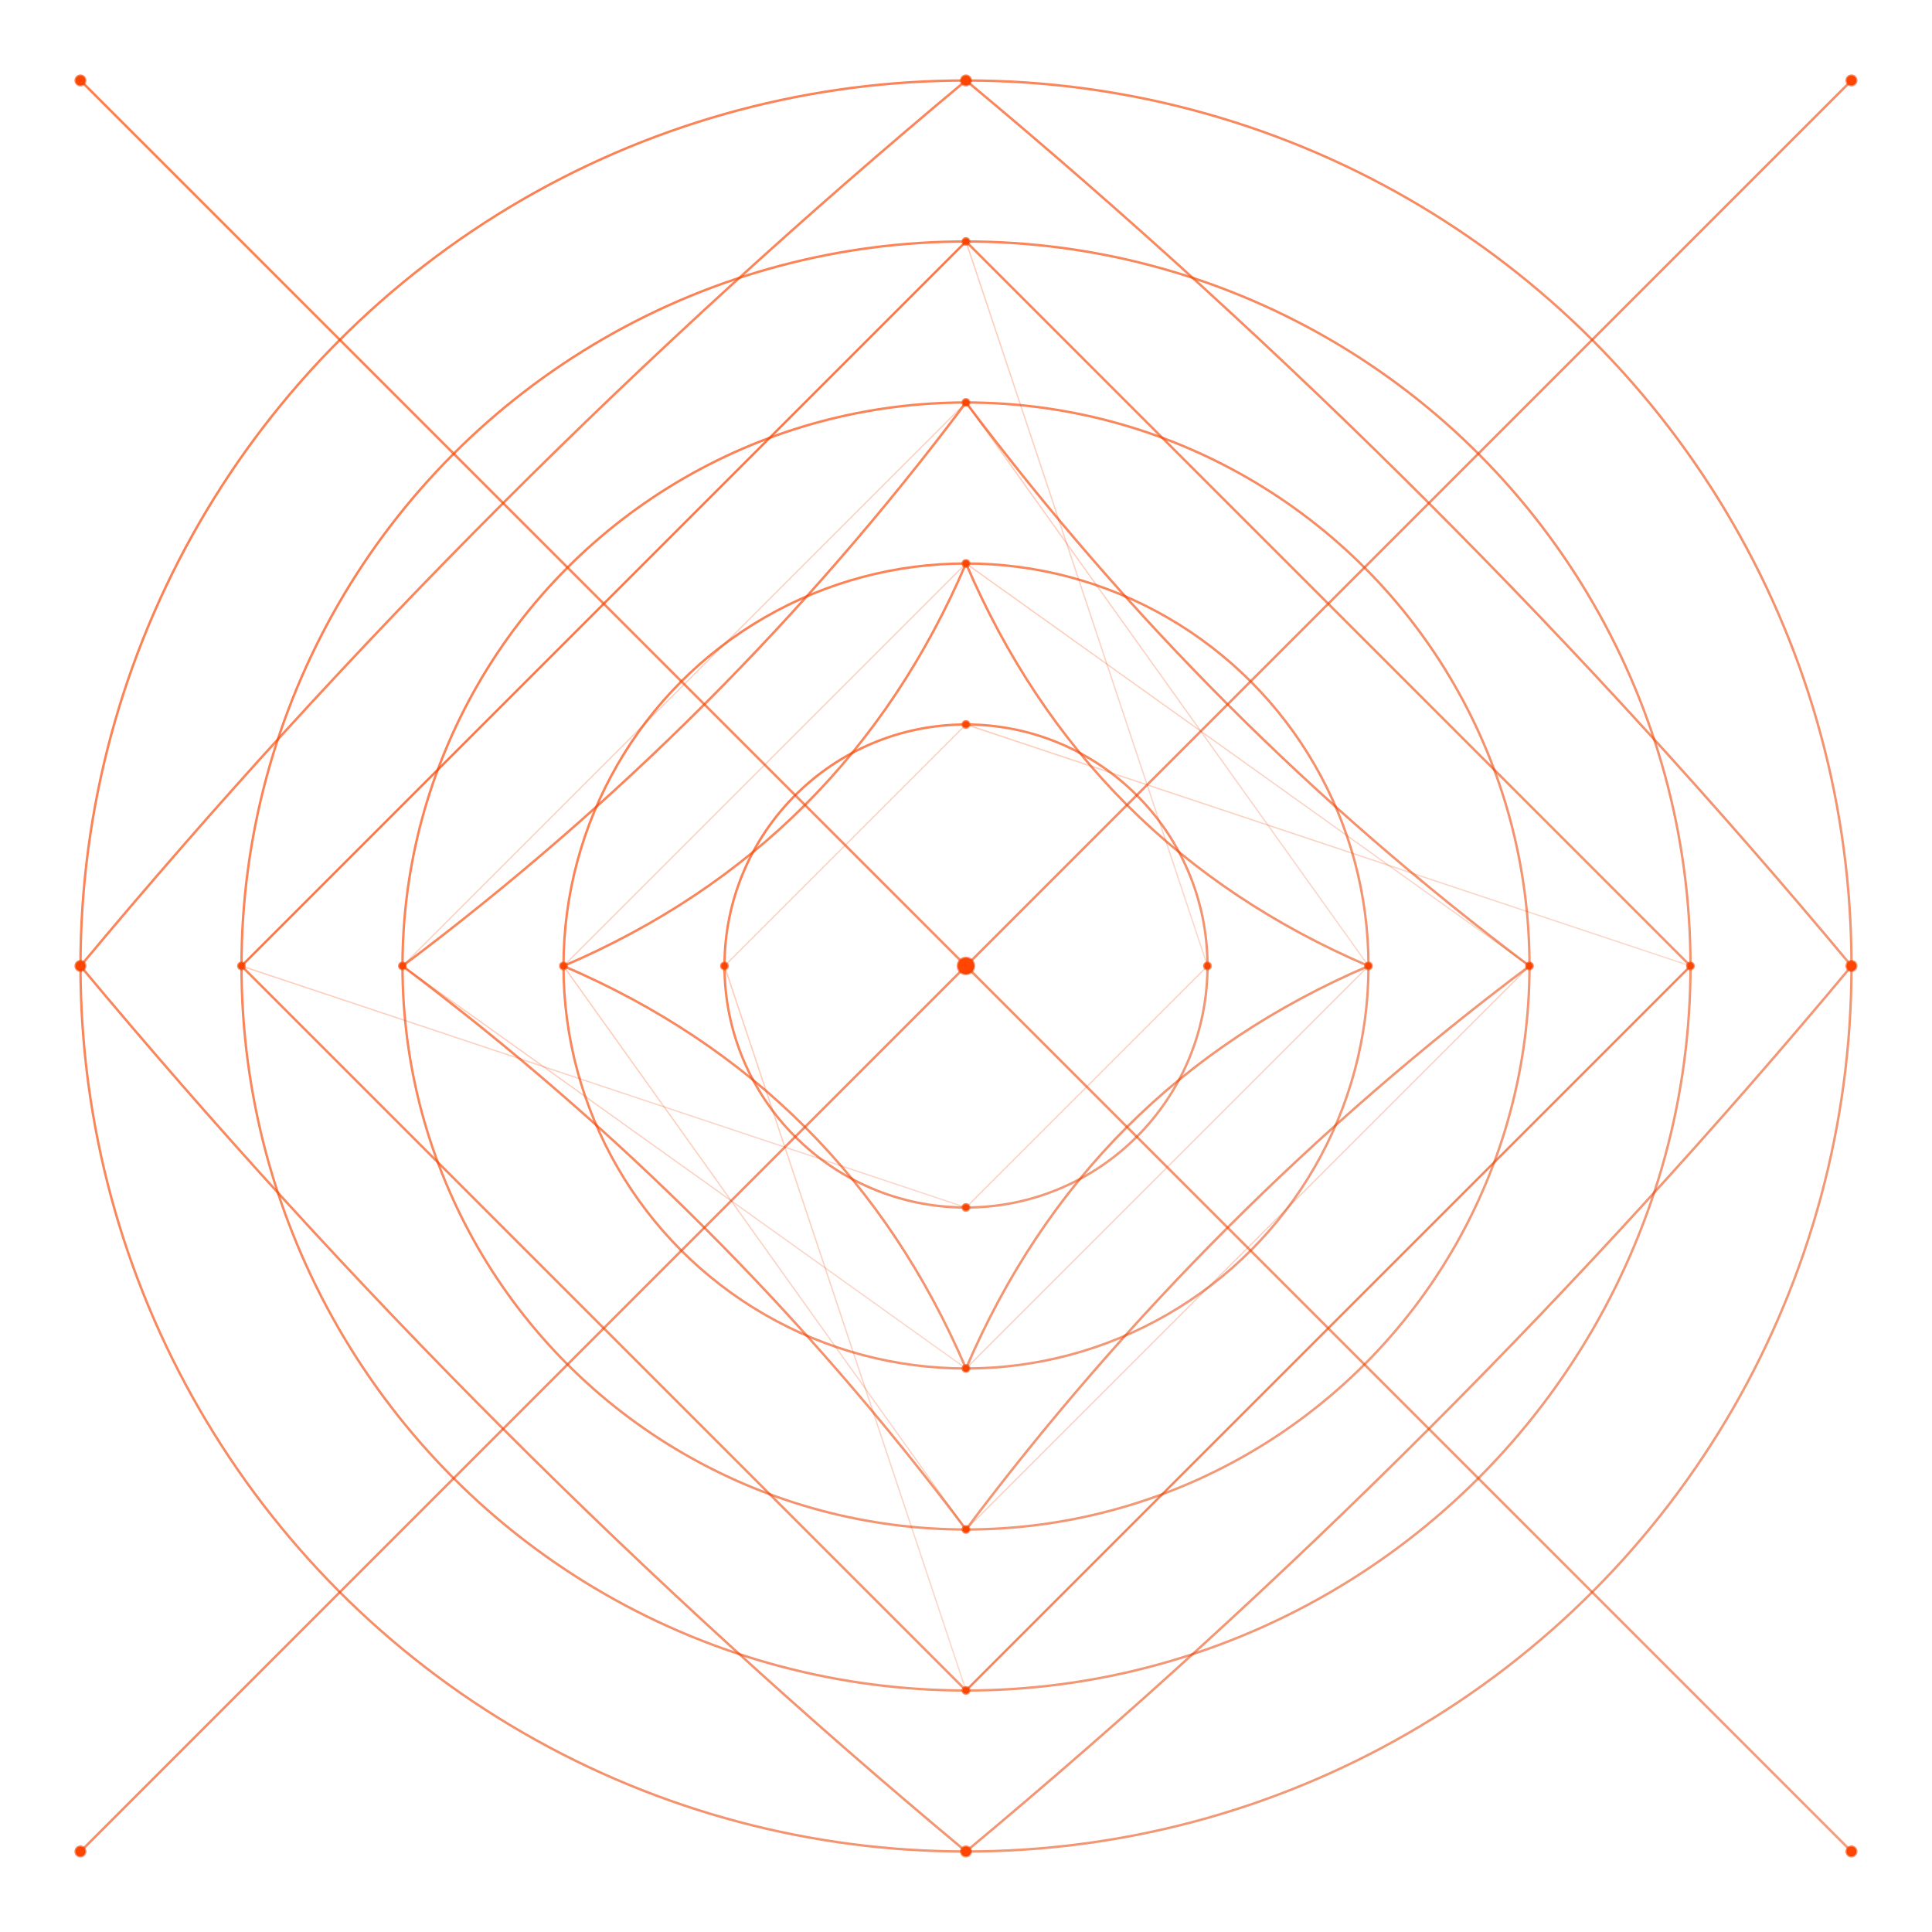 <svg width="1200" height="1200" viewBox="0 0 1200 1200" xmlns="http://www.w3.org/2000/svg">
<defs>
  <linearGradient id="orangeGradient" x1="0%" y1="0%" x2="100%" y2="100%">
    <stop offset="0%" style="stop-color:#FF4500;stop-opacity:0.7" />
    <stop offset="100%" style="stop-color:#E03E00;stop-opacity:0.5" />
  </linearGradient>
</defs>
<g fill="none" stroke="url(#orangeGradient)" stroke-width="1.5">
  <!-- Outer Circle -->
  <circle cx="600" cy="600" r="550" />
  
  <!-- Inner Circles -->
  <circle cx="600" cy="600" r="450" />
  <circle cx="600" cy="600" r="350" />
  <circle cx="600" cy="600" r="250" />
  <circle cx="600" cy="600" r="150" />
  
  <!-- Vertical Line -->
  <line x1="600" y1="50" x2="600" y2="1150" />
  
  <!-- Horizontal Line -->
  <line x1="50" y1="600" x2="1150" y2="600" />
  
  <!-- Diagonal Lines -->
  <line x1="50" y1="50" x2="1150" y2="1150" />
  <line x1="1150" y1="50" x2="50" y2="1150" />
  
  <!-- Additional Geometric Patterns -->
  <path d="M600,50 Q900,300 1150,600 Q900,900 600,1150 Q300,900 50,600 Q300,300 600,50" />
  <path d="M600,150 Q825,375 1050,600 Q825,825 600,1050 Q375,825 150,600 Q375,375 600,150" />
  <path d="M600,250 Q750,450 950,600 Q750,750 600,950 Q450,750 250,600 Q450,450 600,250" />
  <path d="M600,350 Q675,525 850,600 Q675,675 600,850 Q525,675 350,600 Q525,525 600,350" />
  
  <!-- Small dots at intersections -->
  <circle cx="600" cy="600" r="5" fill="#FF4500" />
  <circle cx="600" cy="50" r="3" fill="#FF4500" />
  <circle cx="600" cy="1150" r="3" fill="#FF4500" />
  <circle cx="50" cy="600" r="3" fill="#FF4500" />
  <circle cx="1150" cy="600" r="3" fill="#FF4500" />
  <circle cx="50" cy="50" r="3" fill="#FF4500" />
  <circle cx="1150" cy="1150" r="3" fill="#FF4500" />
  <circle cx="50" cy="1150" r="3" fill="#FF4500" />
  <circle cx="1150" cy="50" r="3" fill="#FF4500" />
  
  <!-- Additional nodes -->
  <g fill="#FF4500">
    <circle cx="600" cy="150" r="2" />
    <circle cx="600" cy="250" r="2" />
    <circle cx="600" cy="350" r="2" />
    <circle cx="600" cy="450" r="2" />
    <circle cx="600" cy="750" r="2" />
    <circle cx="600" cy="850" r="2" />
    <circle cx="600" cy="950" r="2" />
    <circle cx="600" cy="1050" r="2" />
    
    <circle cx="150" cy="600" r="2" />
    <circle cx="250" cy="600" r="2" />
    <circle cx="350" cy="600" r="2" />
    <circle cx="450" cy="600" r="2" />
    <circle cx="750" cy="600" r="2" />
    <circle cx="850" cy="600" r="2" />
    <circle cx="950" cy="600" r="2" />
    <circle cx="1050" cy="600" r="2" />
  </g>
  
  <!-- Connecting lines for network effect -->
  <g stroke-width="0.8" stroke-opacity="0.4">
    <line x1="600" y1="150" x2="750" y2="600" />
    <line x1="600" y1="250" x2="850" y2="600" />
    <line x1="600" y1="350" x2="950" y2="600" />
    <line x1="600" y1="450" x2="1050" y2="600" />
    
    <line x1="600" y1="750" x2="750" y2="600" />
    <line x1="600" y1="850" x2="850" y2="600" />
    <line x1="600" y1="950" x2="950" y2="600" />
    <line x1="600" y1="1050" x2="1050" y2="600" />
    
    <line x1="150" y1="600" x2="600" y2="150" />
    <line x1="250" y1="600" x2="600" y2="250" />
    <line x1="350" y1="600" x2="600" y2="350" />
    <line x1="450" y1="600" x2="600" y2="450" />
    
    <line x1="150" y1="600" x2="600" y2="750" />
    <line x1="250" y1="600" x2="600" y2="850" />
    <line x1="350" y1="600" x2="600" y2="950" />
    <line x1="450" y1="600" x2="600" y2="1050" />
  </g>
</g>
</svg>